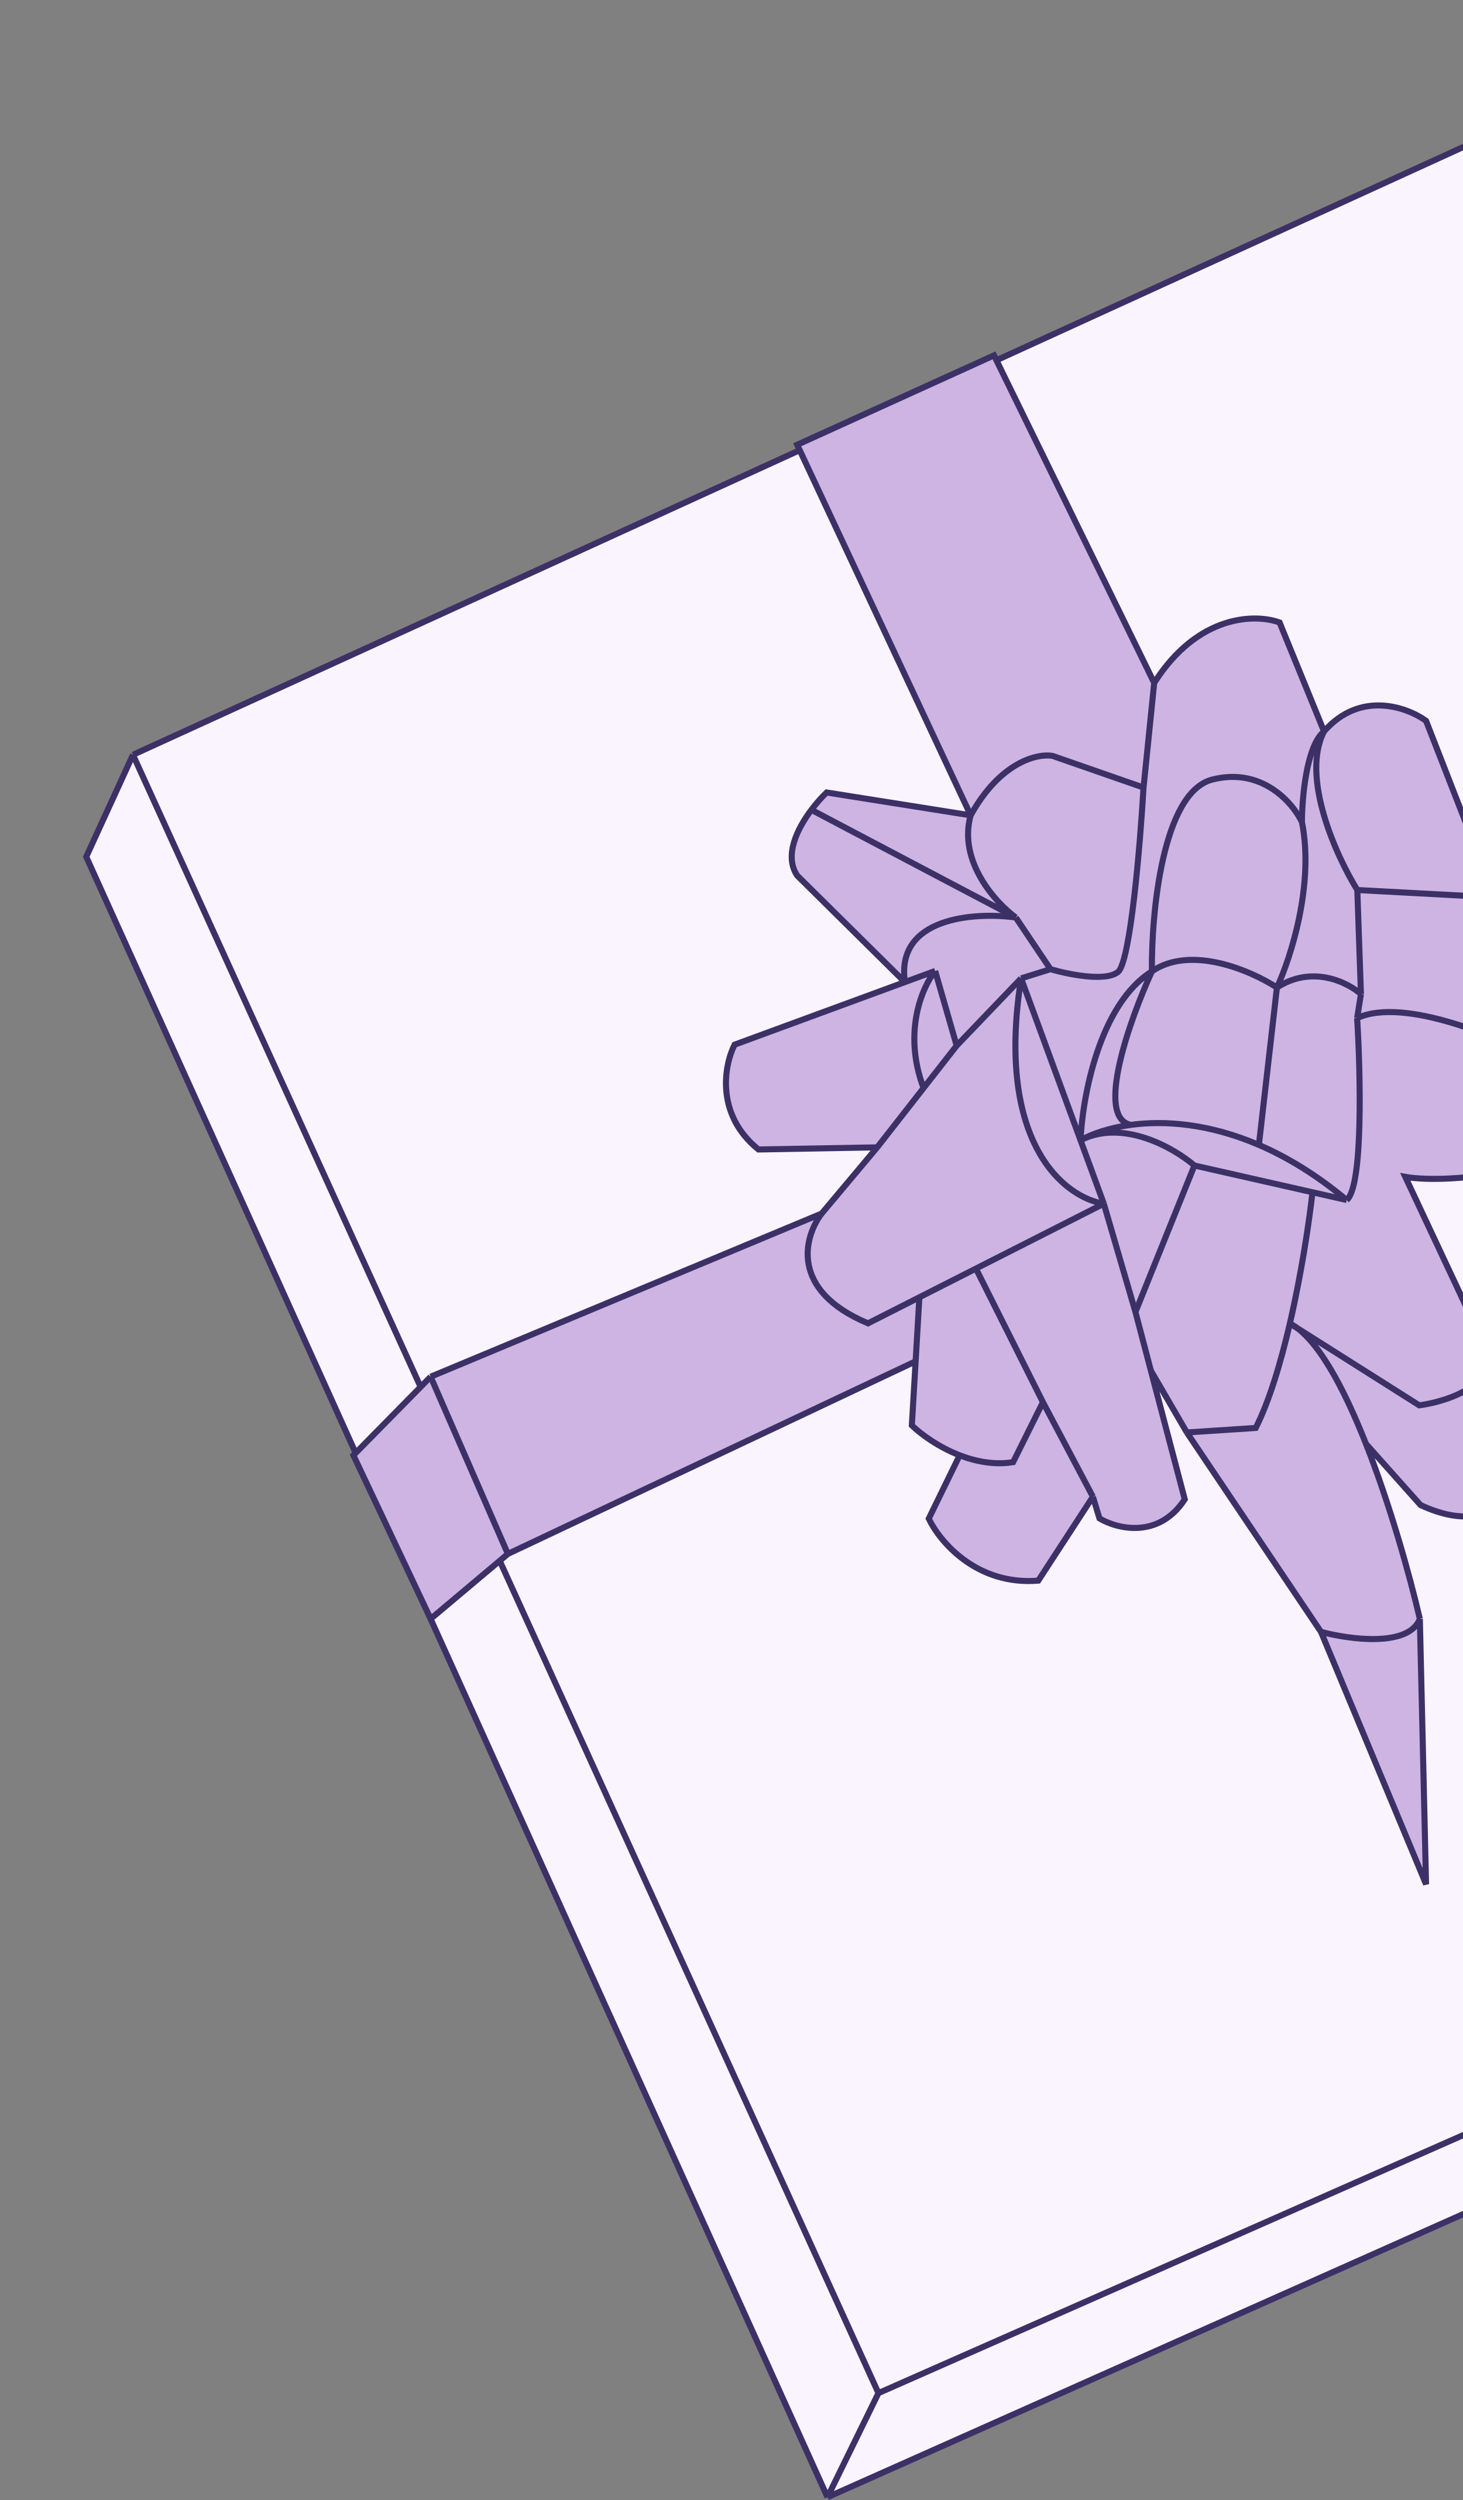 <svg width="483" height="825" viewBox="0 0 483 825" fill="none" xmlns="http://www.w3.org/2000/svg">
<rect x="0" y="0" width="483" height="825" fill="#808080" stroke="none"/>
<path d="M290.014 789.689L830.634 551.284L585.918 1.548L43.895 249.069L290.014 789.689Z" fill="#FAF4FF"/>
<path d="M28.469 282.726L273.186 824.048L290.014 789.689L43.895 249.069L28.469 282.726Z" fill="#FAF4FF"/>
<path d="M273.186 824.048L816.611 582.136L830.634 551.284L290.014 789.689L273.186 824.048Z" fill="#FAF4FF"/>
<path d="M273.186 824.048L28.469 282.726L43.895 249.069M273.186 824.048L816.611 582.136L830.634 551.284M273.186 824.048L290.014 789.689M830.634 551.284L290.014 789.689M830.634 551.284L585.918 1.548L43.895 249.069M290.014 789.689L43.895 249.069" stroke="#3B3166" stroke-width="2"/>
<path d="M242.511 344.736L298.742 324.081L263.189 288.92C258.852 282.426 263.071 273.612 267.875 267.232C269.604 264.935 271.409 262.953 272.919 261.509L320.459 269.042L263.189 146.769L328.174 117.269L381.053 225.348C395.551 202.494 414.691 202.538 422.449 205.417L437.122 241.356C449.069 227.724 464.554 233.344 470.803 237.858L493.524 296.126L526.63 297.9C532.326 301.702 533.756 314.283 533.759 320.098L526.324 329.404L563.321 339.44C577.263 346.588 571.932 358.807 567.523 364.024L513.533 382.447C489.147 389.979 470.317 389.519 463.951 388.348L485.997 435.328C493.046 443.623 492.811 449.827 489.287 454.308L500.282 488.225C498.542 495.055 489.85 506.305 469.005 496.664L450.967 476.455C458.892 496.52 465.316 519.472 468.753 534.212L470.803 621.769L436.111 538.487L391.83 472.689L379.967 452.32L391.144 494.76C382.457 508.009 368.757 504.479 362.993 501.059L360.815 493.903L342.783 521.586C322.394 523.263 310.183 508.643 306.626 501.124L316.83 480.226C309.75 477.489 303.977 473.208 301.041 470.361L302.285 449.224L167.675 512.768L142.174 534.212L116.675 480.226L142.174 454.308L271.27 400.452L289.6 378.615L250.39 379.312C236.014 367.647 239.147 351.401 242.511 344.736Z" fill="#CEB4E2"/>
<path d="M298.742 324.081L242.511 344.736C239.147 351.401 236.014 367.647 250.39 379.312L289.6 378.615M298.742 324.081L308.734 320.404M298.742 324.081L263.189 288.92C258.852 282.426 263.071 273.612 267.875 267.232M298.742 324.081C295.632 302.586 321.857 300.916 335.358 302.768M289.6 378.615L304.904 359.041M289.6 378.615L271.27 400.452M315.836 345.059L308.734 320.404M315.836 345.059L304.904 359.041M315.836 345.059L337.112 322.851M308.734 320.404C304.554 325.569 297.936 340.527 304.904 359.041M271.27 400.452C265.506 407.99 260.5 425.789 286.585 436.68L303.53 428.086M271.27 400.452L142.174 454.308M364.417 397.205C351.72 395.239 328.484 377.616 337.112 322.851M364.417 397.205L322.198 418.618M364.417 397.205L374.862 432.937M364.417 397.205L356.73 376.274M337.112 322.851L356.73 376.274M337.112 322.851L346.815 319.815M303.53 428.086L322.198 418.618M303.53 428.086L302.285 449.224M344.317 462.698L334.47 482.493C328.283 483.48 322.183 482.295 316.83 480.226M344.317 462.698L322.198 418.618M344.317 462.698L360.815 493.903M316.83 480.226C309.75 477.489 303.977 473.208 301.041 470.361L302.285 449.224M316.83 480.226L306.626 501.124C310.182 508.643 322.394 523.263 342.783 521.586L360.815 493.903M360.815 493.903L362.993 501.059C368.757 504.479 382.457 508.009 391.144 494.76L379.967 452.32M374.862 432.937L394.33 384.601M374.862 432.937L379.967 452.32M394.33 384.601C387.625 378.835 370.717 369.097 356.73 376.274M394.33 384.601L433.305 393.431M356.73 376.274C360.479 374.169 366.175 372.157 373.35 371.191M356.73 376.274C357.334 362.252 362.891 331.475 380.288 320.546M444.608 395.992L433.305 393.431M444.608 395.992C450.072 391.54 449.178 354.113 448.048 335.957M444.608 395.992C434.581 387.625 424.816 381.771 415.615 377.81M433.305 393.431C432.209 403.23 429.681 420.155 425.843 436.723M391.83 472.689L414.57 471.206C419.082 462.274 422.859 449.607 425.843 436.723M391.83 472.689L379.967 452.32M391.83 472.689L436.111 538.487M436.111 538.487C445.471 541.007 465.103 543.681 468.753 534.212M436.111 538.487L470.803 621.769L468.753 534.212M468.753 534.212C465.316 519.472 458.892 496.52 450.967 476.455M425.843 436.723L468.561 463.742C475.435 462.79 484.904 459.882 489.287 454.308M425.843 436.723C434.722 441.244 443.51 457.571 450.967 476.455M489.287 454.308C492.811 449.827 493.046 443.623 485.997 435.328L463.951 388.348C470.317 389.519 489.147 389.979 513.533 382.447L567.523 364.024C571.932 358.807 577.264 346.588 563.321 339.44L526.324 329.404M489.287 454.308L500.282 488.225C498.542 495.055 489.85 506.305 469.005 496.664L450.967 476.455M526.324 329.404L510.297 350.582C496.04 342.716 463.631 328.779 448.048 335.957M526.324 329.404L533.759 320.098C533.756 314.283 532.326 301.702 526.63 297.9L493.524 296.126M448.048 335.957L449.304 328.034M449.304 328.034C444.928 324.158 433.254 318.3 421.567 325.875M449.304 328.034L448.11 293.693M421.567 325.875L415.615 377.81M421.567 325.875C413.18 320.397 393.182 311.663 380.288 320.546M421.567 325.875C426.051 316.268 433.98 291.894 429.823 271.252M415.615 377.81C399.136 370.716 384.468 369.696 373.35 371.191M380.288 320.546C373.012 336.445 361.438 368.833 373.35 371.191M380.288 320.546C380.098 301.218 383.806 261.503 400.162 257.267C416.518 253.031 426.751 264.825 429.823 271.252M448.11 293.693C441.195 282.551 429.317 256.484 437.122 241.356M448.11 293.693L493.524 296.126M437.122 241.356C449.069 227.724 464.554 233.344 470.803 237.858L493.524 296.126M437.122 241.356C431.334 246.072 429.845 263.251 429.823 271.252M437.122 241.356L422.449 205.417C414.691 202.538 395.551 202.494 381.053 225.348M381.053 225.348L377.53 259.879M381.053 225.348L328.174 117.269L263.189 146.769L320.459 269.042M377.53 259.879L347.508 249.436C342.583 248.578 330.279 251.299 320.459 269.042M377.53 259.879C376.423 278.776 373.187 317.403 369.103 320.731C365.019 324.059 352.542 321.507 346.815 319.815M320.459 269.042L272.919 261.509C271.409 262.953 269.604 264.935 267.875 267.232M320.459 269.042C316.231 284.177 328.63 297.832 335.358 302.768M267.875 267.232L335.358 302.768M335.358 302.768L346.815 319.815M142.174 454.308L167.675 512.768M142.174 454.308L116.675 480.226L142.174 534.212L167.675 512.768M167.675 512.768L302.285 449.224" stroke="#3B3166" stroke-width="2"/>
</svg>
